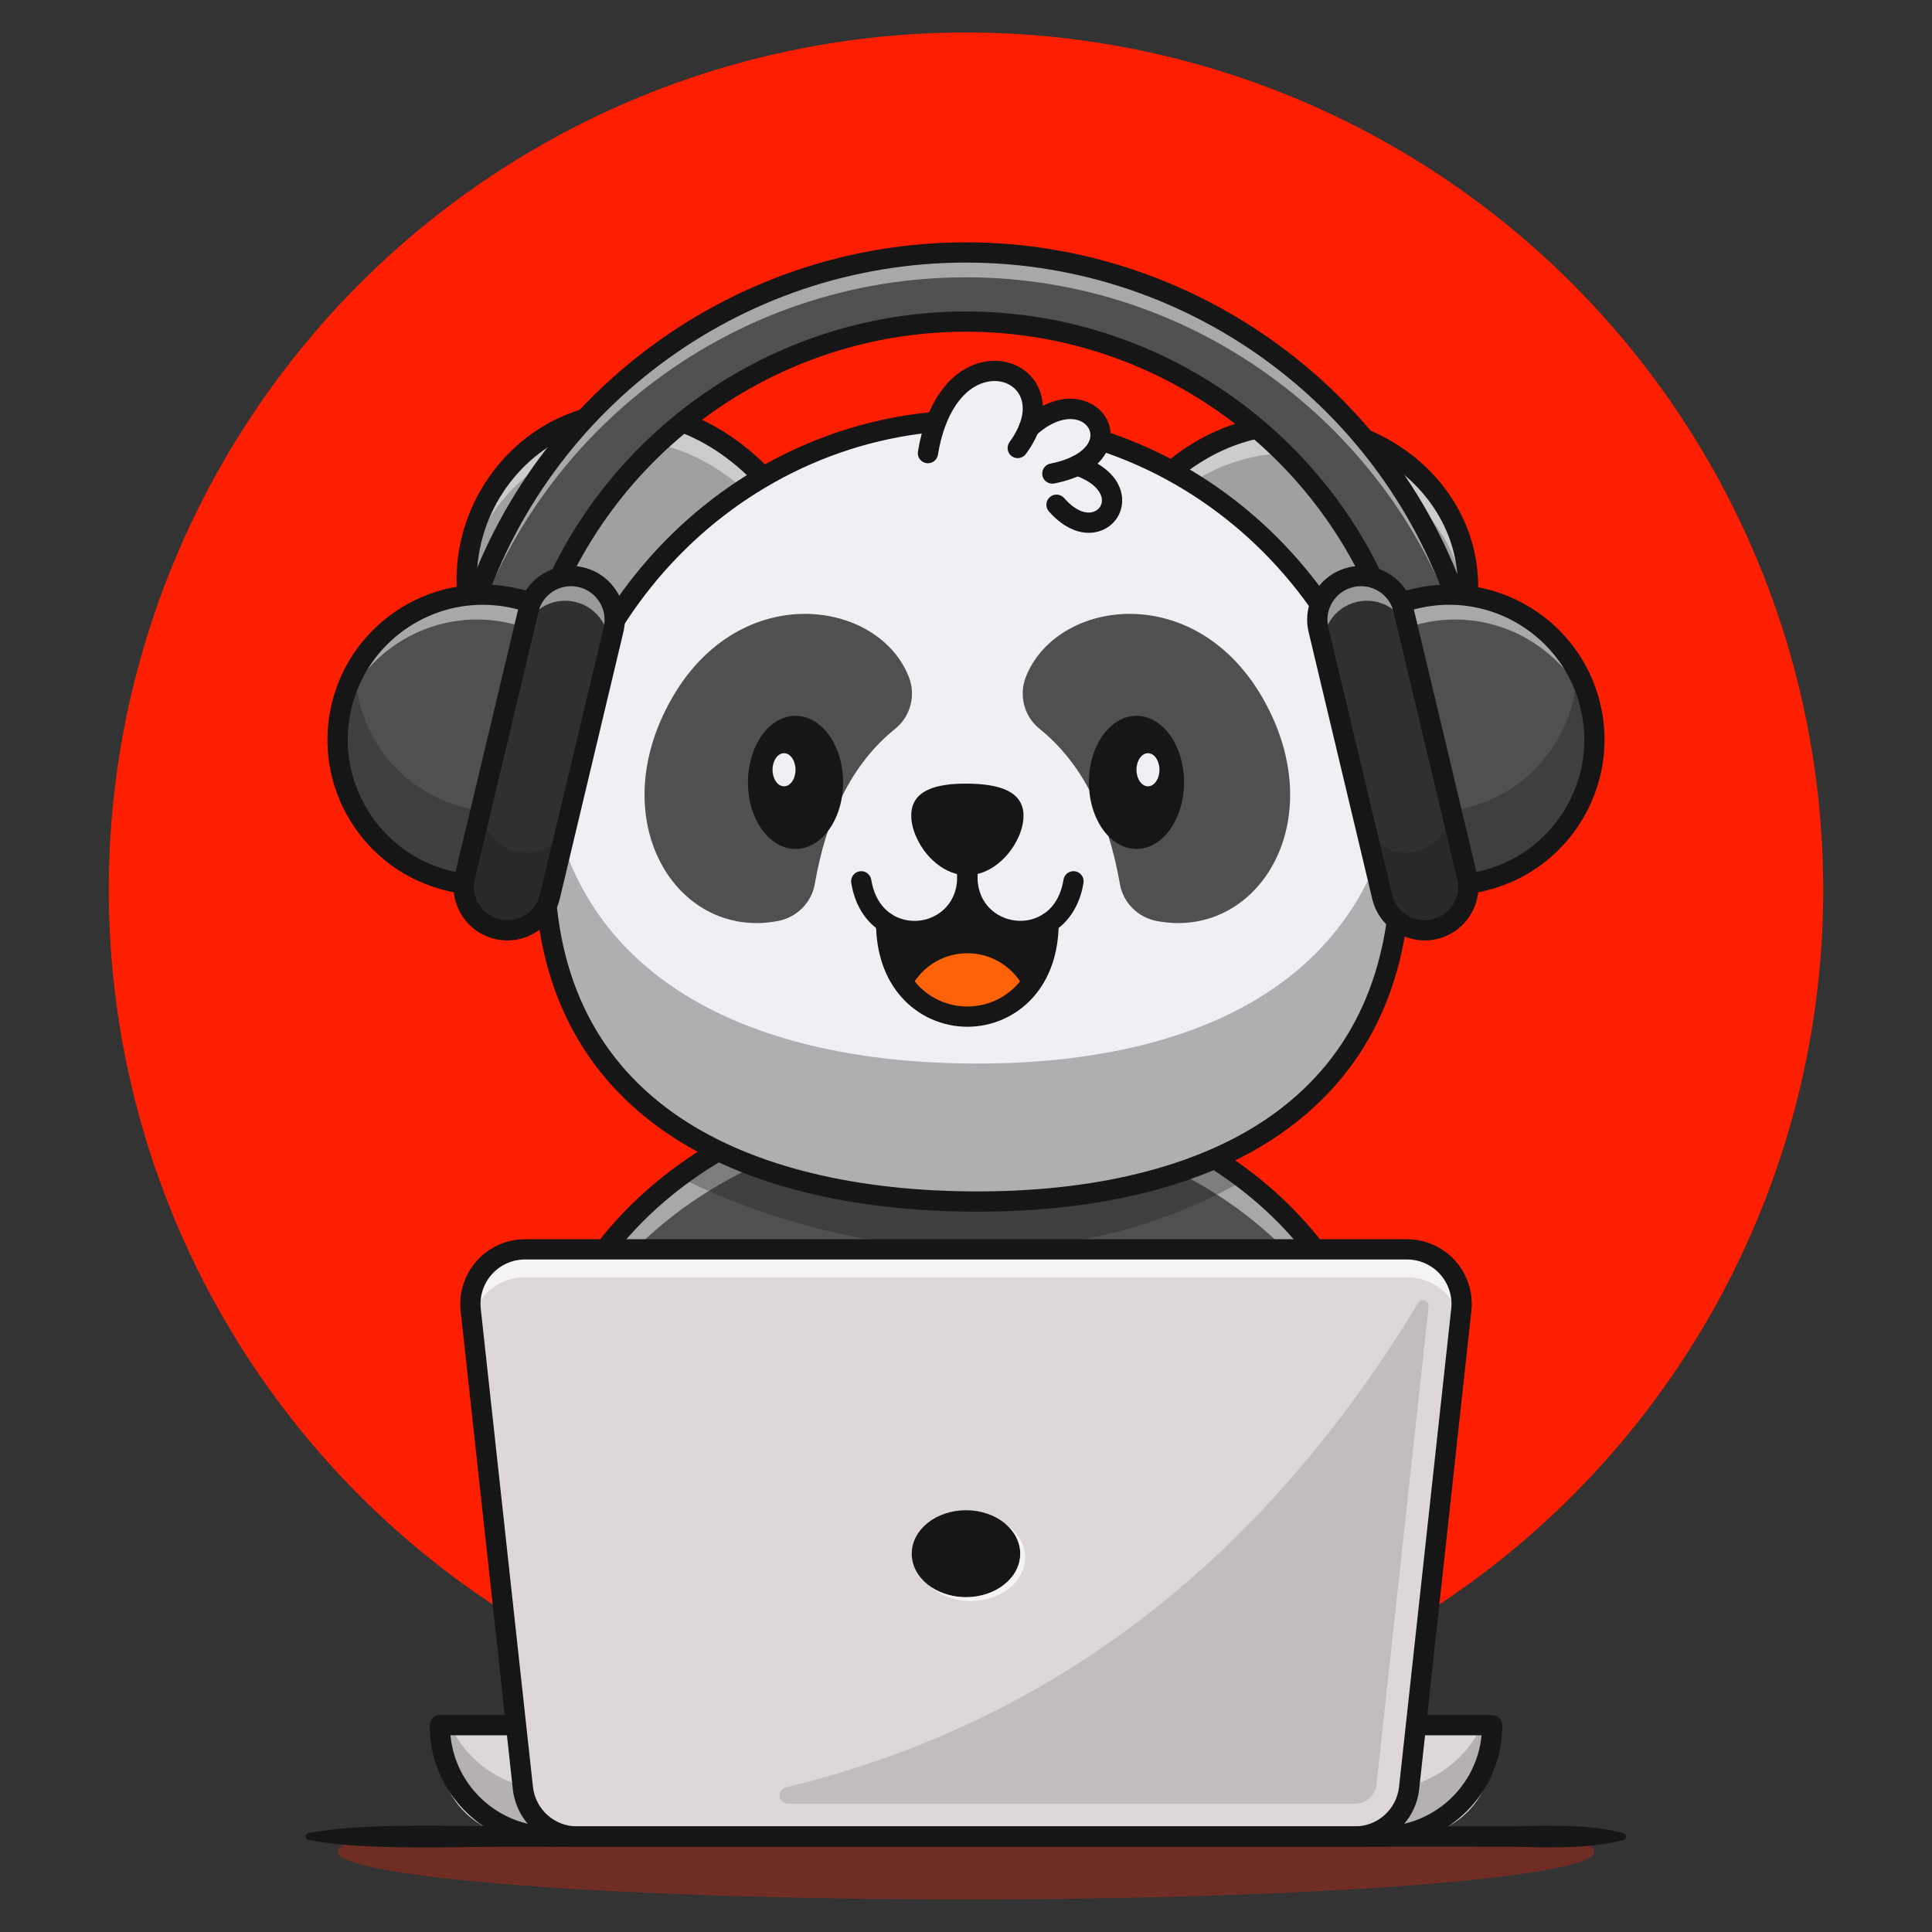 <?xml version="1.0" encoding="UTF-8"?><svg id="uuid-83a13f9f-3bf3-4eb4-9a8f-4e6a1f6ad05e" xmlns="http://www.w3.org/2000/svg" viewBox="0 0 4000 4000"><rect x="0" y="0" width="4000" height="4000" fill="#333333" stroke="none"/><defs><style>.uuid-39a89781-93dd-4cad-a3c1-b58f18de7472{fill:#fff;}.uuid-00ac4bf3-0f58-4a82-a690-0b36aafad88d{fill:#a0a0a0;}.uuid-6a4d0cb5-888a-45e2-ae92-fe868780988b{opacity:.7;}.uuid-6a4d0cb5-888a-45e2-ae92-fe868780988b,.uuid-c5e4f296-c582-443c-b86c-93db78593969,.uuid-d97e72b7-d729-46be-9946-24acac703a4f,.uuid-76e1afbe-7739-4a18-9e68-93150015d704{fill:none;}.uuid-10715809-d0c4-4ef9-9945-58d4f9619732{fill:#303030;}.uuid-a05fe853-2f02-497b-a7d5-6d9c92e8a225{fill:#505050;}.uuid-83edafda-a44e-4fbc-9e81-53c600598397{fill:#ff6309;}.uuid-c5e4f296-c582-443c-b86c-93db78593969{opacity:.55;}.uuid-ec7b1a09-36c6-4eb7-81fe-f5f6488f43ae{fill:#161616;}.uuid-d97e72b7-d729-46be-9946-24acac703a4f{opacity:.2;}.uuid-76e1afbe-7739-4a18-9e68-93150015d704{opacity:.3;}.uuid-a8c16dfa-9120-45ec-a1fc-7215b5de9eb4{fill:#ddd7da;}.uuid-f927a09e-4bcd-4577-93d8-a93592a01ae7{fill:#fe1f00;}.uuid-77729545-140e-4f3f-bcac-162f16edfa5c{fill:#f0eff4;}</style></defs><circle class="uuid-f927a09e-4bcd-4577-93d8-a93592a01ae7" cx="2000" cy="1842.05" r="1774.77"/><g class="uuid-76e1afbe-7739-4a18-9e68-93150015d704"><path class="uuid-f927a09e-4bcd-4577-93d8-a93592a01ae7" d="m3235.55,3802.34H764.45c-42.49,9.78-65.56,20.24-65.56,31.11,0,54.7,582.53,99.05,1301.11,99.05s1301.11-44.35,1301.11-99.05c0-10.87-23.07-21.33-65.56-31.11Z"/></g><ellipse class="uuid-a05fe853-2f02-497b-a7d5-6d9c92e8a225" cx="1987.64" cy="2975.16" rx="871.31" ry="723.83"/><g class="uuid-c5e4f296-c582-443c-b86c-93db78593969"><path class="uuid-77729545-140e-4f3f-bcac-162f16edfa5c" d="m2858.92,2975.16c0,12-.37,23.88-1.1,35.7-22.36-383.21-403.41-688.14-870.2-688.14s-847.83,304.94-870.2,688.14c-.73-11.82-1.1-23.7-1.1-35.7,0-399.78,390.07-723.84,871.29-723.84s871.29,324.06,871.29,723.84Z"/></g><g class="uuid-76e1afbe-7739-4a18-9e68-93150015d704"><path class="uuid-ec7b1a09-36c6-4eb7-81fe-f5f6488f43ae" d="m1405.91,2436.34c45.68,24.55,620.1,320.75,1171.54,6.1-155.18-118.63-362.29-191.1-589.81-191.1s-427.47,69.99-581.73,185Z"/></g><path class="uuid-ec7b1a09-36c6-4eb7-81fe-f5f6488f43ae" d="m1987.64,3719.95c-492,0-892.27-334.11-892.27-744.79s400.27-744.78,892.27-744.78,892.27,334.11,892.27,744.78-400.27,744.79-892.27,744.79Zm0-1447.65c-468.88,0-850.34,315.3-850.34,702.86s381.46,702.87,850.34,702.87,850.34-315.3,850.34-702.87-381.46-702.86-850.34-702.86Z"/><path class="uuid-00ac4bf3-0f58-4a82-a690-0b36aafad88d" d="m2402.47,995.96c359.13-343.6,939.41,142.26,447.17,556.9"/><g class="uuid-c5e4f296-c582-443c-b86c-93db78593969"><path class="uuid-77729545-140e-4f3f-bcac-162f16edfa5c" d="m3033.43,1274.15c2.19-270-346.86-454.79-605.85-246.91l-25.11-31.29c278.88-266.78,691-33.55,630.96,278.2Z"/></g><path class="uuid-ec7b1a09-36c6-4eb7-81fe-f5f6488f43ae" d="m2849.65,1573.81c-5.97,0-11.9-2.54-16.05-7.45-7.46-8.85-6.33-22.08,2.53-29.53,139.45-117.47,202.2-252.33,176.67-379.73-22.25-111.09-109.34-203.15-227.27-240.25-129.14-40.63-263.5-6.27-368.57,94.26-8.36,8-21.64,7.72-29.64-.65-8-8.36-7.71-21.63.66-29.63,116.46-111.43,265.98-149.31,410.15-103.96,132.52,41.69,230.54,145.92,255.8,272,28.66,143.09-39.09,292.25-190.77,420.02-3.93,3.31-8.73,4.93-13.49,4.93Z"/><path class="uuid-00ac4bf3-0f58-4a82-a690-0b36aafad88d" d="m1580.08,987.36c-389.61-401.17-898.64,198.66-418.9,548.86"/><g class="uuid-c5e4f296-c582-443c-b86c-93db78593969"><path class="uuid-77729545-140e-4f3f-bcac-162f16edfa5c" d="m1574.51,993.83l-22.62,29.64c-262.56-242.63-568.92-50.65-590.46,205.13-19.02-287.28,328.8-527.45,613.09-234.77Z"/></g><path class="uuid-77729545-140e-4f3f-bcac-162f16edfa5c" d="m2900.2,1794.87c-4.59,506.35-403.18,697.15-892.71,692.72-489.53-4.43-884.6-202.41-880.02-708.77,4.59-506.35,405.14-913.24,894.67-908.81,489.53,4.43,882.65,418.5,878.06,924.86Z"/><path class="uuid-ec7b1a09-36c6-4eb7-81fe-f5f6488f43ae" d="m2023.8,2490.72c-5.45,0-10.86-.03-16.34-.08-260.14-2.35-476.97-60.01-627.04-166.72-172.03-122.34-258.17-305.74-256-545.12,4.58-504.47,403.03-911.87,889.83-911.87,2.66,0,5.25.01,7.91.04,490.42,4.44,885.68,420.71,881.09,927.93-2.17,239.37-91.61,421.19-265.83,540.39-148.78,101.79-360.71,155.42-613.62,155.42Zm-9.55-1617.69c-483.5,0-879.2,404.67-883.74,905.83-2.15,237.26,83.12,418.98,253.44,540.1,149.05,105.99,364.68,163.26,623.56,165.6,258.97,2.26,475.51-51.01,626.46-154.29,172.48-118.01,261.03-298.16,263.18-535.42l3.05.03-3.05-.03c4.56-503.86-387.98-917.37-875.04-921.78-2.62-.03-5.25-.04-7.86-.04Z"/><g class="uuid-76e1afbe-7739-4a18-9e68-93150015d704"><path class="uuid-ec7b1a09-36c6-4eb7-81fe-f5f6488f43ae" d="m2900.18,1794.9c-4.54,506.34-403.17,697.1-892.7,692.68-489.52-4.42-884.59-202.36-880.05-708.77.43-46.85,4.24-92.77,11.18-137.65,67.43,397.42,430.26,556.75,868.87,560.74,444.5,3.99,814.09-152.94,881.7-560.98,7.68,50.1,11.48,101.55,10.99,153.98Z"/></g><path class="uuid-ec7b1a09-36c6-4eb7-81fe-f5f6488f43ae" d="m2023.77,2508.63c-5.48,0-10.95-.03-16.48-.07-263.83-2.39-484.19-61.19-637.27-170.04-177.09-125.93-265.75-314.3-263.53-559.88,4.66-514.29,411.14-929.62,907.75-929.62,2.71,0,5.35.01,8.07.04,500.3,4.53,903.52,428.9,898.84,946.01h0c-2.22,245.57-94.29,432.31-273.63,555.01-151.77,103.85-367.2,158.56-623.76,158.56Zm-9.52-1617.69c-473.69,0-861.37,396.74-865.82,888.08-2.09,231.06,80.64,407.81,245.91,525.34,146.04,103.85,358.14,159.97,613.33,162.28,255.09,2.26,468.28-49.96,616.18-151.16,167.37-114.51,253.29-289.73,255.38-520.8,4.47-493.99-380.11-899.39-857.29-903.71-2.56-.02-5.14-.04-7.69-.04Zm885.95,903.93h.06-.06Z"/><path class="uuid-ec7b1a09-36c6-4eb7-81fe-f5f6488f43ae" d="m1161.15,1557.18c-4.29,0-8.62-1.31-12.35-4.04-151.33-110.47-223.74-260.9-198.68-412.73,22.59-136.83,120.75-251.41,250.07-291.91,133.65-41.84,277.6,3.43,394.92,124.24,8.07,8.3,7.87,21.58-.44,29.64-8.31,8.06-21.58,7.87-29.64-.44-107.46-110.65-232.58-150.92-352.31-113.44-114.36,35.81-201.2,137.37-221.23,258.73-13.16,79.71-7.01,234.04,182.04,372.05,9.35,6.83,11.39,19.94,4.57,29.29-4.1,5.62-10.48,8.6-16.95,8.6Z"/><path class="uuid-77729545-140e-4f3f-bcac-162f16edfa5c" d="m1921.2,938.18c43.91-271.3,306.18-175.11,185.88-10.6"/><path class="uuid-ec7b1a09-36c6-4eb7-81fe-f5f6488f43ae" d="m1924.2,938.67l-6.02-.97c15.26-94.24,60.53-158.07,121.11-170.74,36.13-7.56,71.27,5.81,89.5,34.07,22.22,34.45,15.21,81.23-19.25,128.36l-4.92-3.59c32.9-44.98,39.84-89.25,19.05-121.46-16.84-26.11-49.48-38.44-83.13-31.41-58.01,12.13-101.5,74.09-116.34,165.75Z"/><path class="uuid-77729545-140e-4f3f-bcac-162f16edfa5c" d="m2130.19,886.23c127.25-116.54,234.19,57.53,48.57,94.18"/><path class="uuid-ec7b1a09-36c6-4eb7-81fe-f5f6488f43ae" d="m2179.35,983.41l-1.19-5.98c55.86-11.03,92.08-37.02,96.87-69.53,3.01-20.43-7.68-40.33-27.25-50.71-32.26-17.12-75.46-5.42-115.54,31.29l-4.11-4.49c42.07-38.52,87.88-50.56,122.5-32.18,21.88,11.6,33.82,33.97,30.42,56.98-5.18,35.17-43.21,63.06-101.71,74.62Z"/><path class="uuid-ec7b1a09-36c6-4eb7-81fe-f5f6488f43ae" d="m2254.13,1101.22c-27.37,0-56.29-15.26-81.11-43.75-6.91-7.93-6.08-19.96,1.85-26.87,7.93-6.91,19.96-6.08,26.88,1.85,21.77,24.99,45.78,35.64,64.29,28.48,10.77-4.17,17.57-14.24,17.3-25.65-.48-21.21-22.65-41.21-59.3-53.52-9.98-3.35-15.34-14.15-11.99-24.12,3.35-9.97,14.12-15.33,24.12-11.99,52.52,17.63,84.39,50.81,85.26,88.75.63,27.64-15.7,51.99-41.63,62.03-8.27,3.21-16.9,4.78-25.67,4.78Z"/><path class="uuid-ec7b1a09-36c6-4eb7-81fe-f5f6488f43ae" d="m1921.22,959.14c-1.11,0-2.24-.09-3.38-.27-11.43-1.85-19.2-12.61-17.35-24.04,16.49-101.85,67-171.16,135.13-185.41,43.44-9.09,85.94,7.35,108.22,41.89,12.52,19.41,35.65,72.74-19.85,148.64-6.84,9.34-19.95,11.39-29.3,4.55-9.35-6.83-11.39-19.95-4.56-29.29,28.28-38.66,35-75.54,18.46-101.18-12.79-19.83-38.08-29.1-64.4-23.58-50.46,10.55-88.71,67.03-102.32,151.08-1.67,10.29-10.57,17.61-20.67,17.61Z"/><path class="uuid-ec7b1a09-36c6-4eb7-81fe-f5f6488f43ae" d="m2178.73,1001.38c-9.81,0-18.57-6.92-20.54-16.9-2.24-11.36,5.15-22.38,16.51-24.63,56.62-11.18,79.8-35.52,82.61-54.57,1.92-13.03-4.95-25.39-17.92-32.27-19.51-10.34-54.72-8.25-95.03,28.67-8.54,7.82-21.8,7.24-29.62-1.3-7.82-8.54-7.24-21.79,1.3-29.61,47.91-43.88,101.37-56.88,143.02-34.79,28.66,15.2,44.26,44.81,39.75,75.42-3.04,20.65-20.44,70.71-115.97,89.58-1.37.27-2.74.4-4.09.4Z"/><path class="uuid-ec7b1a09-36c6-4eb7-81fe-f5f6488f43ae" d="m2254.12,1103.15c-27.93,0-57.35-15.5-82.55-44.42-7.6-8.73-6.7-21.97,2.04-29.57,8.73-7.6,21.97-6.69,29.58,2.04,21.22,24.35,44.45,34.81,62.15,27.95,10.01-3.88,16.33-13.23,16.08-23.82-.36-15.73-15.79-37.58-57.99-51.74-10.97-3.68-16.88-15.57-13.2-26.54,3.68-10.97,15.55-16.88,26.55-13.2,53.31,17.9,85.67,51.74,86.56,90.53.66,28.46-16.17,53.52-42.85,63.86-8.51,3.3-17.37,4.91-26.37,4.91Z"/><path class="uuid-a05fe853-2f02-497b-a7d5-6d9c92e8a225" d="m1853.43,1508.87c-89.94,72.4-142.35,182.6-166.49,321.29-6.76,38.86-37.27,69.15-76,76.62-194.97,37.56-343.29-174.25-245.6-409.01,128.55-303.81,449.66-267.17,516.43-95.92,14.77,37.88,3.34,81.52-28.33,107.02Z"/><path class="uuid-a05fe853-2f02-497b-a7d5-6d9c92e8a225" d="m2152.13,1508.87c89.94,72.4,142.35,182.6,166.49,321.29,6.76,38.86,37.27,69.15,76,76.62,194.97,37.56,343.29-174.25,245.6-409.01-128.55-303.81-449.66-267.17-516.43-95.92-14.77,37.88-3.34,81.52,28.33,107.02Z"/><path class="uuid-ec7b1a09-36c6-4eb7-81fe-f5f6488f43ae" d="m2119.05,1689.85c-.47,52.36-53.14,122.87-117.32,122.29-64.18-.58-115.56-72.03-115.09-124.39.47-52.36,52.63-65.9,116.81-65.32,64.18.58,116.08,15.06,115.61,67.43Z"/><path class="uuid-ec7b1a09-36c6-4eb7-81fe-f5f6488f43ae" d="m1893.14,1948.48c-18.17,0-36.52-3.75-53.83-11.64-41.25-18.8-68.57-57.46-76.91-108.85-1.85-11.43,5.91-22.19,17.34-24.05,11.37-1.86,22.19,5.9,24.05,17.33,6.02,37.12,24.82,64.62,52.92,77.42,40.85,18.63,90.29,3.45,112.57-34.58,8.36-14.17,12.58-30.8,12.58-49.49,0-6.97-.63-14.42-1.86-22.16-1.82-11.43,5.96-22.18,17.4-24.01,11.33-1.8,22.18,5.96,24.01,17.39,1.59,9.92,2.39,19.6,2.39,28.77,0,26.29-6.19,50.08-18.38,70.74-23.49,40.1-67.29,63.12-112.29,63.12Z"/><path class="uuid-ec7b1a09-36c6-4eb7-81fe-f5f6488f43ae" d="m2170.94,1926.87s-2.91,101.53-41.65,135.34c-64.64-94.52-188.31-94.52-252.95,0l-33.77-82.64v-52.7l5.46-11.22c48.82,25.9,110.97,6.27,139.35-50.06,10.43.08,20.86.08,31.01.08,28.88,57.24,92.67,76.54,141.77,48.58,6.39,7.42,10.78,12.62,10.78,12.62Z"/><path class="uuid-83edafda-a44e-4fbc-9e81-53c600598397" d="m2122.76,2051.41c-63.79,71.22-176.11,71.22-239.89,0,20.43-45.82,66.48-77.82,119.91-77.82s99.55,31.99,119.98,77.82Z"/><path class="uuid-ec7b1a09-36c6-4eb7-81fe-f5f6488f43ae" d="m2112.06,1948.66c-44.73,0-88.07-22.9-111.76-63.29-12.2-20.5-18.42-44.34-18.42-70.75,0-9.19.81-18.88,2.4-28.79,1.83-11.43,12.58-19.21,24.02-17.37,11.43,1.84,19.21,12.59,17.37,24.02-1.24,7.71-1.86,15.16-1.86,22.14,0,18.76,4.23,35.39,12.59,49.43,22.59,38.5,73.92,53.56,114.53,33.68,19.1-9.35,43.44-30.2,50.97-76.47,1.86-11.43,12.63-19.15,24.05-17.33,11.43,1.86,19.19,12.63,17.33,24.05-8.11,49.9-34.36,88.04-73.92,107.39-18.37,9-37.97,13.28-57.31,13.28Z"/><path class="uuid-ec7b1a09-36c6-4eb7-81fe-f5f6488f43ae" d="m2002.81,2125.78c-51.78,0-101.19-22.01-135.57-60.39-35-38.82-53.53-92.44-53.53-155,0-11.58,9.39-20.96,20.97-20.96s20.97,9.38,20.97,20.96c0,52.03,14.8,95.94,42.79,126.98,26.48,29.56,64.5,46.49,104.37,46.49s77.89-16.93,104.33-46.44c28.04-31.09,42.83-75,42.83-127.03,0-11.58,9.39-20.96,20.97-20.96s20.97,9.38,20.97,20.96c0,62.57-18.53,116.19-53.57,155.05-34.33,38.33-83.74,60.34-135.52,60.34Z"/><ellipse class="uuid-ec7b1a09-36c6-4eb7-81fe-f5f6488f43ae" cx="2352.96" cy="1619.84" rx="98.45" ry="137.83"/><ellipse class="uuid-77729545-140e-4f3f-bcac-162f16edfa5c" cx="2376.75" cy="1593.71" rx="23.78" ry="34.28"/><ellipse class="uuid-ec7b1a09-36c6-4eb7-81fe-f5f6488f43ae" cx="1647.04" cy="1619.84" rx="98.45" ry="137.83"/><ellipse class="uuid-77729545-140e-4f3f-bcac-162f16edfa5c" cx="1623.25" cy="1593.71" rx="23.78" ry="34.28"/><path class="uuid-a05fe853-2f02-497b-a7d5-6d9c92e8a225" d="m1999.92,522.68c-496.16,0-914.93,337.55-1038.62,795l139.09,34.15c108.27-394.94,470.52-686.01,899.52-686.01s792.34,291.95,900.07,687.85l140.05-30.33c-121.7-460.32-541.91-800.66-1040.12-800.66Z"/><g class="uuid-c5e4f296-c582-443c-b86c-93db78593969"><path class="uuid-77729545-140e-4f3f-bcac-162f16edfa5c" d="m1999.92,522.68c-496.16,0-914.93,337.55-1038.62,795l14.25,3.48c139.09-432.91,545.73-747.01,1024.37-747.01s888.55,316.69,1026,752.26l14.11-3.07c-121.7-460.32-541.91-800.66-1040.12-800.66Z"/></g><path class="uuid-ec7b1a09-36c6-4eb7-81fe-f5f6488f43ae" d="m2899.97,1374.64c-9.27,0-17.68-6.17-20.21-15.46-107.73-395.89-469.53-672.39-879.84-672.39s-771.06,275.76-879.3,670.59c-3,10.96-14.21,17.53-25.22,14.81l-139.09-34.15c-5.48-1.35-10.19-4.84-13.06-9.71-2.87-4.86-3.65-10.67-2.18-16.12,129.03-477.2,564.44-810.49,1058.86-810.49s933.32,335.66,1060.39,816.26c1.46,5.53.6,11.42-2.39,16.3-2.99,4.88-7.85,8.33-13.44,9.54l-140.04,30.34c-1.49.32-2.98.48-4.46.48Zm-900.05-729.77c422.52,0,795.88,280.33,914.87,684.16l99.15-21.48c-129.25-450.9-543.09-763.91-1014.02-763.91s-881.65,310.96-1012.56,758.85l98.43,24.17c119.67-402.46,492.65-681.8,914.13-681.8Z"/><path class="uuid-10715809-d0c4-4ef9-9945-58d4f9619732" d="m2970.54,1923.63c-48.61,11.58-97.39-18.37-108.92-66.97l-120.47-504.92-11.34-47.62c-11.59-48.59,18.44-97.37,67.05-108.95,7-1.66,14.01-2.46,20.9-2.47,39.6-.06,75.59,26.08,86.98,65.35l.06.24c.31,1.28.67,2.56.98,3.84l131.75,552.6c11.59,48.59-18.38,97.31-66.98,108.89Z"/><g class="uuid-76e1afbe-7739-4a18-9e68-93150015d704"><path class="uuid-ec7b1a09-36c6-4eb7-81fe-f5f6488f43ae" d="m2999.27,1654.21l38.29,160.55c11.58,48.56-18.43,97.34-67,108.92-48.57,11.58-97.37-18.42-108.95-66.98l-38.29-160.55c11.58,48.56,60.38,78.56,108.95,66.98,48.57-11.58,78.58-60.36,67-108.92Z"/></g><g class="uuid-c5e4f296-c582-443c-b86c-93db78593969"><path class="uuid-77729545-140e-4f3f-bcac-162f16edfa5c" d="m2917.85,1313.23c-5.76-24.3-20.9-43.95-40.6-56.04-19.7-12.21-44.08-16.75-68.32-10.99-47.45,11.34-77.23,58.04-67.78,105.54l-11.34-47.62c-11.59-48.59,18.44-97.37,67.05-108.95,7-1.66,14.01-2.46,20.9-2.47,39.6-.06,75.59,26.08,86.98,65.35l.06.24,13.06,54.93Z"/></g><path class="uuid-ec7b1a09-36c6-4eb7-81fe-f5f6488f43ae" d="m2949.56,1947.09c-50.38,0-96.19-34.47-108.37-85.56l-131.76-552.56c-6.9-28.94-2.12-58.83,13.47-84.18,15.59-25.34,40.12-43.1,69.07-50,28.95-6.89,58.85-2.12,84.2,13.47,25.35,15.58,43.11,40.11,50.01,69.05l131.77,552.56c6.9,28.94,2.12,58.83-13.47,84.17-15.59,25.34-40.12,43.1-69.07,50h0c-8.64,2.06-17.31,3.05-25.83,3.05Zm20.97-23.44h.06-.06Zm-152.61-710.01c-5.41,0-10.85.63-16.25,1.92-18.05,4.3-33.35,15.38-43.07,31.18-9.72,15.8-12.7,34.45-8.4,52.49l131.76,552.56c8.89,37.26,46.42,60.34,83.7,51.46h0c18.06-4.3,33.35-15.38,43.08-31.18,9.72-15.8,12.7-34.45,8.4-52.49l-131.77-552.56c-4.3-18.05-15.38-33.34-31.18-43.06-11.09-6.82-23.57-10.32-36.27-10.32Z"/><path class="uuid-a05fe853-2f02-497b-a7d5-6d9c92e8a225" d="m3301.11,1531.4c.2,136.02-92.72,259.45-230.86,292.36l-28.93,6.86-127.09-532.99-12.26-51.39,28.93-6.86c154.89-36.96,310.33,53.27,356.68,203.29q.06.06.06.12c1.9,6.27,3.67,12.66,5.21,19.12,5.58,23.26,8.23,46.53,8.27,69.49Z"/><g class="uuid-76e1afbe-7739-4a18-9e68-93150015d704"><path class="uuid-ec7b1a09-36c6-4eb7-81fe-f5f6488f43ae" d="m3292.84,1461.91c19.24,80.67,3.92,161.54-36.35,227.01-40.25,65.55-105.47,115.6-186.24,134.85l-28.91,6.89-35.95-150.76,28.91-6.89c80.76-19.25,145.97-69.39,186.24-134.85,27.26-44.32,43.08-95.69,44.47-149.24,12.16,22.51,21.62,46.91,27.84,72.99Z"/></g><g class="uuid-c5e4f296-c582-443c-b86c-93db78593969"><path class="uuid-77729545-140e-4f3f-bcac-162f16edfa5c" d="m3293.72,1477.99c-52.18-140.21-201.94-222.71-351.17-187.1l-28.32,6.74-12.26-51.39,28.93-6.86c154.89-36.96,310.33,53.27,356.68,203.29q.06.06.06.12c2.76,11.75,4.73,23.45,6.08,35.2Z"/></g><path class="uuid-ec7b1a09-36c6-4eb7-81fe-f5f6488f43ae" d="m3041.32,1851.63c-9.49,0-18.08-6.48-20.38-16.11l-139.37-584.42c-1.29-5.41-.37-11.11,2.54-15.84,2.91-4.74,7.58-8.12,12.99-9.41l28.89-6.89c172.41-41.09,346.13,65.71,387.23,238.07,41.1,172.37-65.73,346.04-238.14,387.13h0l-28.89,6.89c-1.64.39-3.27.58-4.88.58Zm-114.1-589.86l129.64,543.64,8.51-2.03c72.62-17.31,134.15-61.85,173.27-125.44,39.11-63.58,51.11-138.58,33.8-211.19-35.74-149.88-186.79-242.76-336.71-207.02l-8.51,2.03Z"/><path class="uuid-10715809-d0c4-4ef9-9945-58d4f9619732" d="m1029.46,1923.63c48.61,11.58,97.39-18.37,108.92-66.97l120.47-504.92,11.34-47.62c11.59-48.59-18.44-97.37-67.05-108.95-7-1.66-14.01-2.46-20.9-2.47-39.6-.06-75.59,26.08-86.98,65.35l-.06.24c-.31,1.28-.67,2.56-.98,3.84l-131.75,552.6c-11.59,48.59,18.38,97.31,66.98,108.89Z"/><g class="uuid-76e1afbe-7739-4a18-9e68-93150015d704"><path class="uuid-ec7b1a09-36c6-4eb7-81fe-f5f6488f43ae" d="m1000.73,1654.21l-38.29,160.55c-11.58,48.56,18.43,97.34,67,108.92,48.57,11.58,97.37-18.42,108.95-66.98l38.29-160.55c-11.58,48.56-60.38,78.56-108.95,66.98-48.57-11.58-78.58-60.36-67-108.92Z"/></g><g class="uuid-c5e4f296-c582-443c-b86c-93db78593969"><path class="uuid-77729545-140e-4f3f-bcac-162f16edfa5c" d="m1082.15,1313.23c5.76-24.3,20.9-43.95,40.6-56.04,19.7-12.21,44.08-16.75,68.32-10.99,47.45,11.34,77.23,58.04,67.78,105.54l11.34-47.62c11.59-48.59-18.44-97.37-67.05-108.95-7-1.66-14.01-2.46-20.9-2.47-39.6-.06-75.59,26.08-86.98,65.35l-.06.24-13.06,54.93Z"/></g><path class="uuid-ec7b1a09-36c6-4eb7-81fe-f5f6488f43ae" d="m1050.44,1947.09c-8.53,0-17.19-.99-25.83-3.05h0c-28.95-6.9-53.47-24.66-69.07-50-15.59-25.34-20.37-55.24-13.47-84.17l131.77-552.56c6.9-28.94,24.66-53.46,50.01-69.04,25.34-15.59,55.26-20.36,84.19-13.47,28.95,6.9,53.48,24.66,69.07,50,15.59,25.34,20.37,55.24,13.47,84.18l-131.76,552.56c-12.19,51.09-57.99,85.56-108.37,85.56Zm-16.12-43.83c37.24,8.86,74.82-14.21,83.7-51.46l131.76-552.56c4.3-18.05,1.32-36.69-8.4-52.49-9.72-15.8-25.02-26.88-43.08-31.18-18.03-4.31-36.69-1.32-52.5,8.4-15.81,9.72-26.88,25.01-31.18,43.06l-131.77,552.57c-4.3,18.05-1.32,36.69,8.4,52.49,9.72,15.8,25.02,26.88,43.08,31.18h0Z"/><path class="uuid-a05fe853-2f02-497b-a7d5-6d9c92e8a225" d="m698.89,1531.4c-.2,136.02,92.72,259.45,230.86,292.36l28.93,6.86,127.09-532.99,12.26-51.39-28.93-6.86c-154.89-36.96-310.33,53.27-356.68,203.29q-.06.06-.06.12c-1.9,6.27-3.67,12.66-5.21,19.12-5.58,23.26-8.23,46.53-8.27,69.49Z"/><g class="uuid-76e1afbe-7739-4a18-9e68-93150015d704"><path class="uuid-ec7b1a09-36c6-4eb7-81fe-f5f6488f43ae" d="m707.16,1461.91c-19.24,80.67-3.92,161.54,36.35,227.01,40.25,65.55,105.47,115.6,186.24,134.85l28.91,6.89,35.95-150.76-28.91-6.89c-80.76-19.25-145.97-69.39-186.24-134.85-27.26-44.32-43.08-95.69-44.47-149.24-12.16,22.51-21.62,46.91-27.84,72.99Z"/></g><g class="uuid-c5e4f296-c582-443c-b86c-93db78593969"><path class="uuid-77729545-140e-4f3f-bcac-162f16edfa5c" d="m706.28,1477.99c52.18-140.21,201.94-222.71,351.17-187.1l28.32,6.74,12.26-51.39-28.93-6.86c-154.89-36.96-310.33,53.27-356.68,203.29q-.06.06-.06.12c-2.76,11.75-4.73,23.45-6.08,35.2Z"/></g><path class="uuid-ec7b1a09-36c6-4eb7-81fe-f5f6488f43ae" d="m958.68,1851.63c-1.61,0-3.25-.19-4.88-.58l-28.89-6.89c-83.52-19.91-154.29-71.14-199.26-144.26-44.97-73.12-58.78-159.37-38.87-242.87,41.11-172.37,214.81-279.17,387.23-238.08l28.89,6.89c5.41,1.29,10.08,4.67,12.99,9.41s3.83,10.43,2.54,15.84l-139.37,584.42c-2.29,9.62-10.9,16.1-20.38,16.11Zm40.76-599.54c-126.42,0-241.32,86.48-271.89,214.67-35.74,149.89,57.15,300.9,207.07,336.63h0l8.5,2.03,129.64-543.64-8.5-2.03c-21.7-5.17-43.44-7.65-64.83-7.65Z"/><path class="uuid-a8c16dfa-9120-45ec-a1fc-7215b5de9eb4" d="m910.67,3571.76h2178.65v56.6c0,96.02-77.96,173.98-173.98,173.98h-1830.7c-96.02,0-173.98-77.96-173.98-173.98v-56.6h0Z"/><g class="uuid-d97e72b7-d729-46be-9946-24acac703a4f"><path class="uuid-ec7b1a09-36c6-4eb7-81fe-f5f6488f43ae" d="m3089.33,3571.76v1.02c0,126.77-102.82,229.56-229.62,229.56h-1719.41c-126.8,0-229.62-102.79-229.62-229.56v-1.02h21.13c36.42,78.67,116.07,133.23,208.49,133.23h1719.41c92.42,0,172.06-54.55,208.49-133.23h21.13Z"/></g><path class="uuid-ec7b1a09-36c6-4eb7-81fe-f5f6488f43ae" d="m2859.73,3823.3h-1719.46c-138.16,0-250.56-112.37-250.56-250.5v-1.04c0-11.58,9.39-20.96,20.97-20.96h2178.65c11.58,0,20.97,9.38,20.97,20.96v1.04c0,138.12-112.41,250.5-250.56,250.5Zm-1927.15-230.58c10.07,105.7,99.36,188.66,207.69,188.66h1719.46c108.32,0,197.62-82.96,207.69-188.66H932.58Z"/><path class="uuid-a8c16dfa-9120-45ec-a1fc-7215b5de9eb4" d="m3025.45,2711.93l-107.98,989.65c-6.25,57.34-54.7,100.75-112.4,100.75h-1610.14c-22.36,0-43.36-6.52-60.96-17.87-8.09-5.1-15.43-11.28-21.88-18.28-16.11-17.26-26.84-39.61-29.56-64.61l-107.98-989.65c-7.27-66.85,45.12-125.28,112.4-125.28h1826.1c27.73,0,53.01,9.92,72.51,26.36,27.86,23.3,44.17,59.65,39.89,98.92Z"/><g class="uuid-6a4d0cb5-888a-45e2-ae92-fe868780988b"><path class="uuid-39a89781-93dd-4cad-a3c1-b58f18de7472" d="m3025.45,2711.93l-2.17,20.11c-5.57-24.25-19.1-45.72-37.72-61.28-19.5-16.44-44.78-26.36-72.51-26.36h-1826.1c-54.23,0-98.81,37.98-110.22,87.71l-2.17-20.18c-7.27-66.85,45.12-125.28,112.4-125.28h1826.1c27.73,0,53.01,9.92,72.51,26.36,27.86,23.3,44.17,59.65,39.89,98.92Z"/></g><path class="uuid-ec7b1a09-36c6-4eb7-81fe-f5f6488f43ae" d="m2805.09,3823.29h-1610.17c-68.51,0-125.78-51.35-133.21-119.44l-107.99-989.66c-4.12-37.78,8.07-75.68,33.45-103.97,25.38-28.29,61.75-44.52,99.76-44.52h1826.16c38.01,0,74.38,16.23,99.76,44.52,25.38,28.29,37.57,66.19,33.45,103.97l-107.99,989.66c-7.43,68.09-64.7,119.44-133.21,119.44Zm-1718.17-1215.67c-26.12,0-51.1,11.15-68.54,30.59-17.44,19.44-25.81,45.48-22.99,71.44l107.99,989.66c5.11,46.78,44.46,82.06,91.53,82.06h1610.17c47.07,0,86.42-35.28,91.53-82.06l107.99-989.66c2.83-25.96-5.55-52-22.99-71.44-17.44-19.44-42.43-30.59-68.54-30.59h-1826.16Z"/><g class="uuid-d97e72b7-d729-46be-9946-24acac703a4f"><path class="uuid-a05fe853-2f02-497b-a7d5-6d9c92e8a225" d="m2957.9,2704.6l-107.98,989.65c-2.51,22.9-21.81,40.15-44.85,40.15h-1173.74c-20.33,0-23.75-29-4-33.8,558.6-135.7,990.59-477.03,1308.84-1002.98,6.34-10.47,22.97-5.53,21.76,6.64-.01.11-.02.22-.03.33Z"/></g><ellipse class="uuid-ec7b1a09-36c6-4eb7-81fe-f5f6488f43ae" cx="2000" cy="3216.78" rx="112.34" ry="90.02"/><g class="uuid-6a4d0cb5-888a-45e2-ae92-fe868780988b"><path class="uuid-39a89781-93dd-4cad-a3c1-b58f18de7472" d="m2122.52,3224.73c0,49.66-50.29,90.02-112.33,90.02-32.96,0-62.59-11.41-83.18-29.49,19.64,13.45,45.19,21.54,72.98,21.54,62.04,0,112.33-40.29,112.33-90.02,0-23.24-11.01-44.43-29.02-60.4,23.99,16.51,39.21,40.97,39.21,68.35Z"/></g><path class="uuid-ec7b1a09-36c6-4eb7-81fe-f5f6488f43ae" d="m638.86,3795.35c56.72-10.75,113.43-13.61,170.14-14.78,56.72-1.5,113.43-.71,170.14.11,56.71.64,113.43.8,170.14.7h1871.56l85.07-.02c28.36.02,56.72-.95,85.07-1.39,56.72-.25,113.43.38,170.14,15.38,3.86,1.02,6.16,4.98,5.14,8.83-.69,2.6-2.72,4.49-5.14,5.14-56.72,15-113.43,15.63-170.14,15.38-28.36-.44-56.72-1.4-85.07-1.39l-85.07-.02h-1871.56c-56.71-.1-113.43.06-170.14.7-56.72.82-113.43,1.61-170.14.11-56.72-1.17-113.43-4.03-170.14-14.78-3.86-.73-6.39-4.45-5.66-8.31.56-2.95,2.88-5.13,5.66-5.66Z"/></svg>
